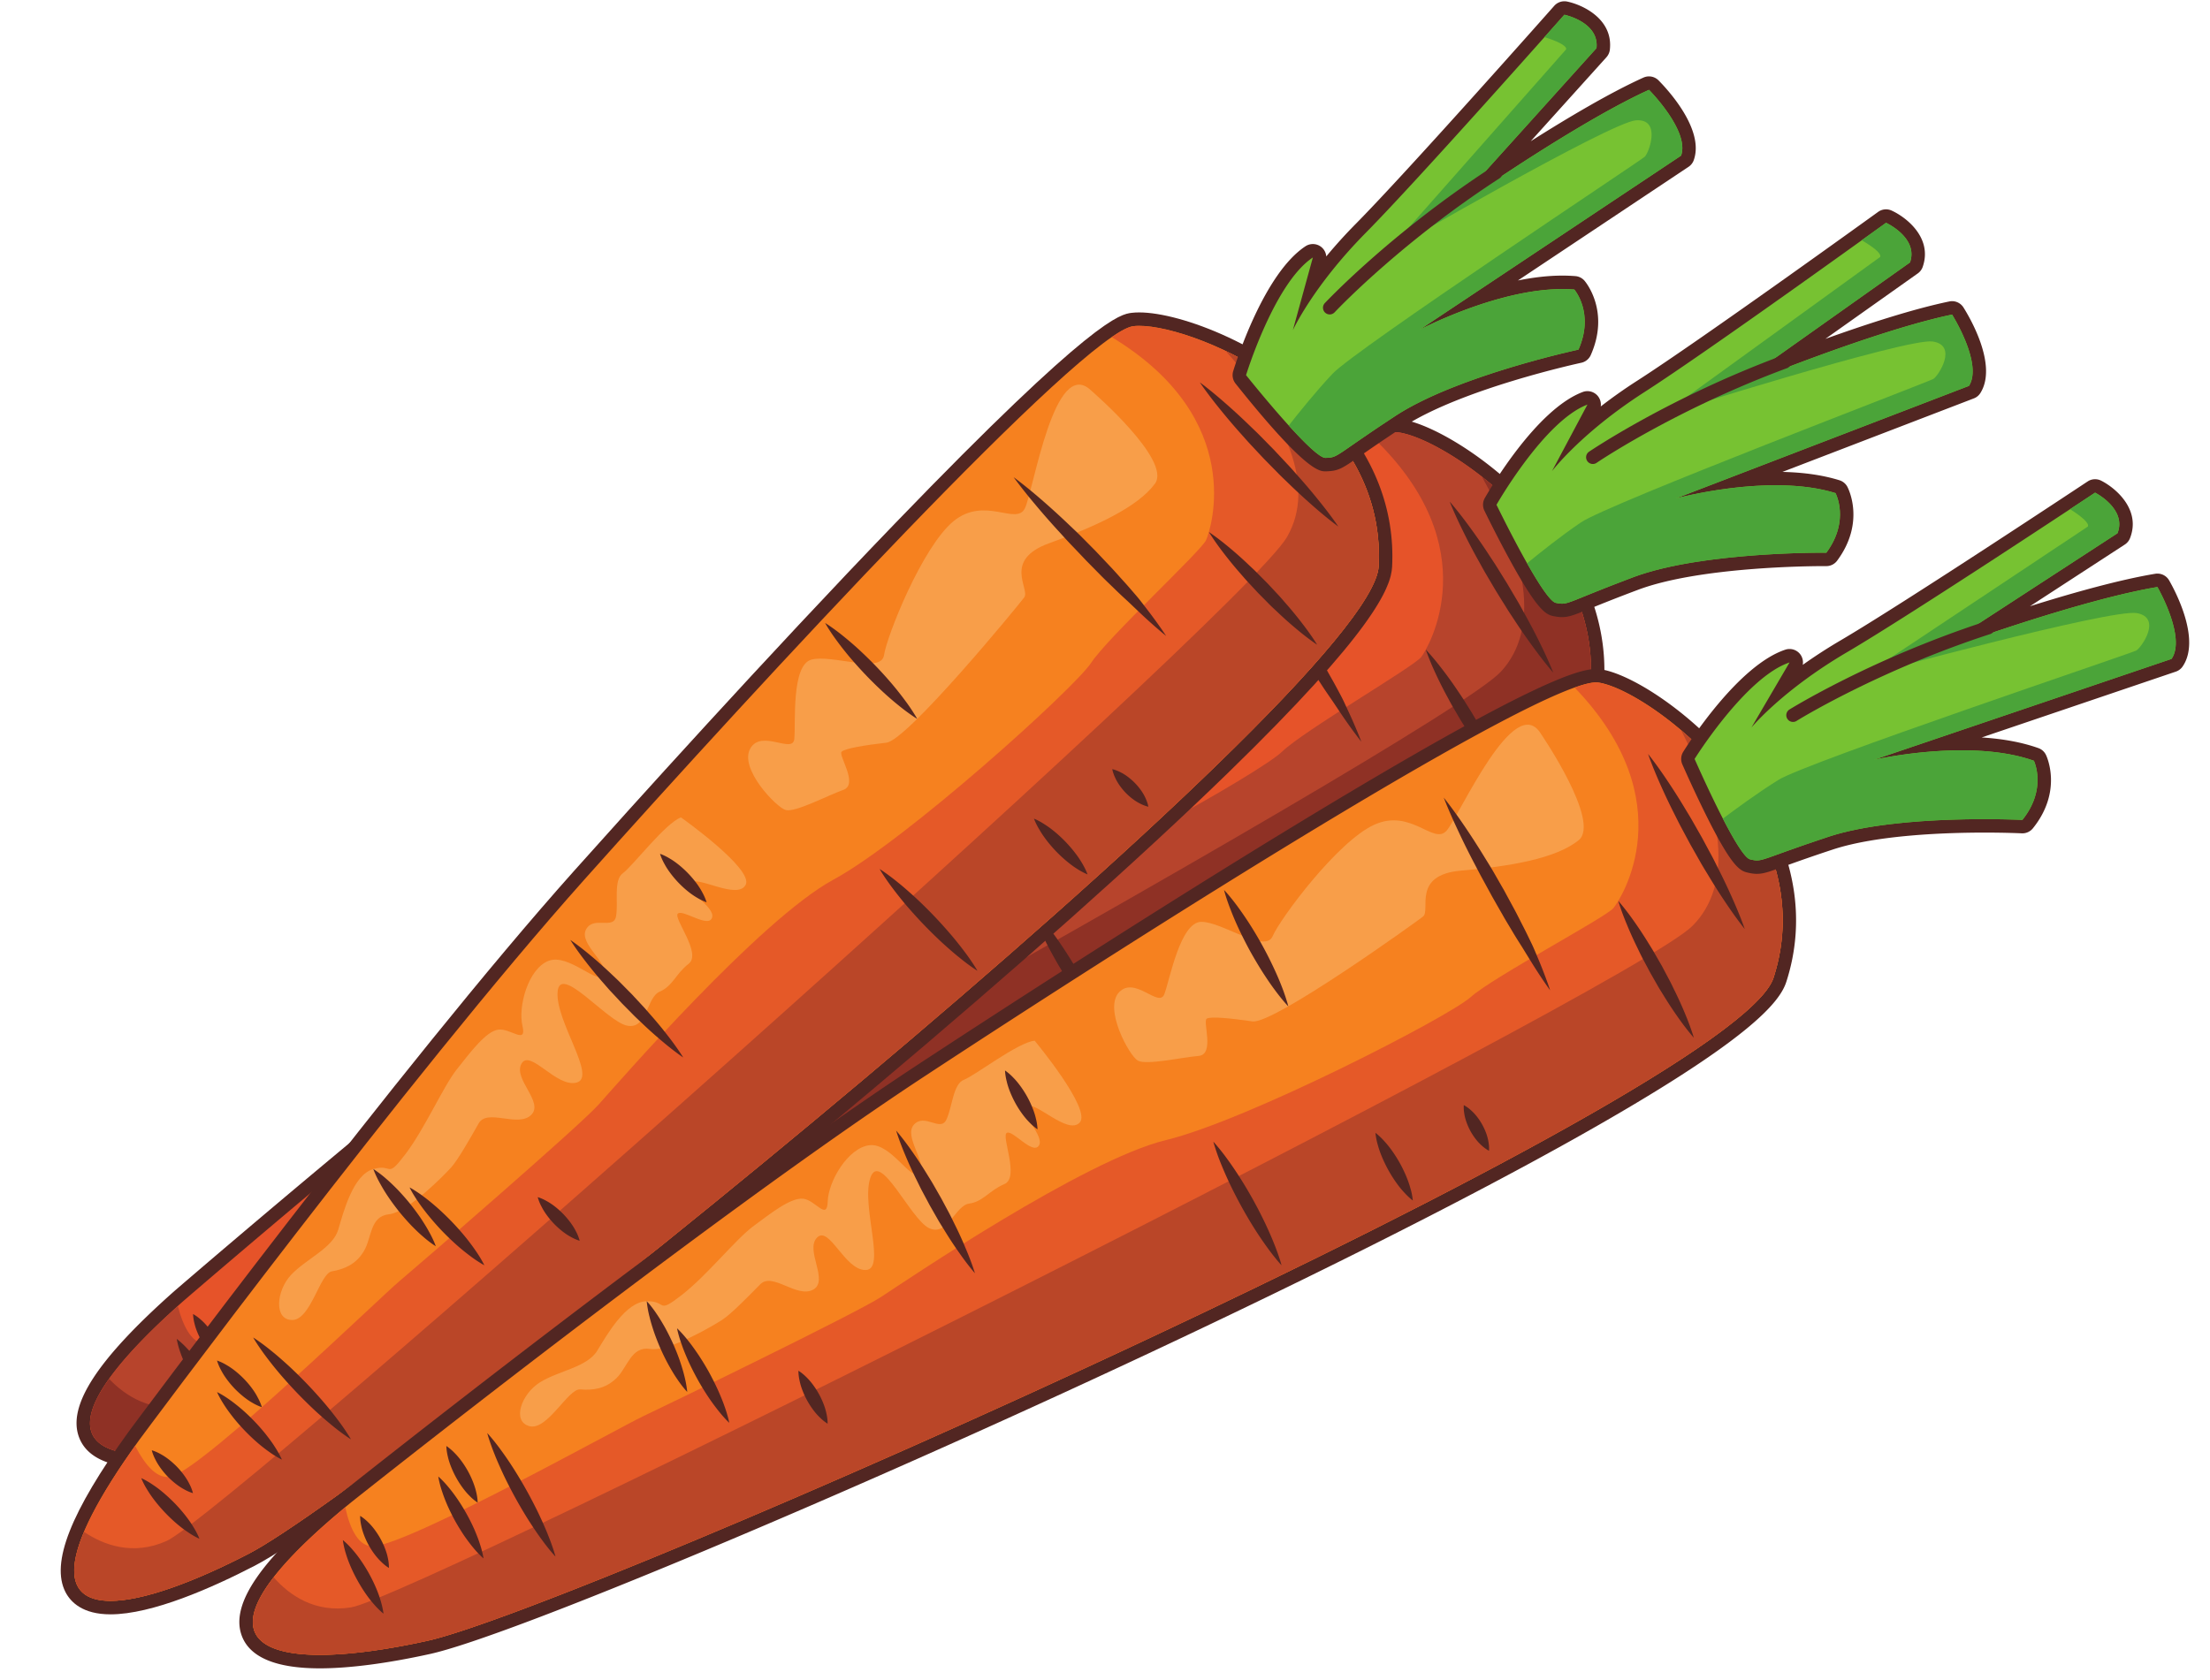 <svg xmlns="http://www.w3.org/2000/svg" width="426" viewBox="0 0 319.5 243" height="324" version="1.0"><defs><clipPath id="a"><path d="M155.898 77.809h6.797v6.796h-6.797zm0 0"/></clipPath><clipPath id="b"><path d="M159.297 77.809a3.398 3.398 0 1 0 0 6.797 3.398 3.398 0 0 0 0-6.797zm0 0"/></clipPath><clipPath id="c"><path d="M178 .191h68V69h-68zm0 0"/></clipPath></defs><g clip-path="url(#a)"><g clip-path="url(#b)"><path fill="#62b433" d="M155.898 77.809h6.797v6.796h-6.797zm0 0"/></g></g><path fill="#e65329" d="M21.555 211.34c-5.153 0-8.25-1.285-9.215-3.82-1.547-4.086 2.87-10.66 13.515-20.094.508-.438 49.946-43.09 80.551-64.98 14.223-10.176 85.66-60.919 95.387-60.919.11 0 .207.004.305.016 4.949.496 16.054 7.336 22.902 17.36 5.598 8.195 7.305 17.015 4.934 25.507-2.942 10.524-57.375 40.09-89.563 56.778-43.121 22.355-90.687 44.527-101.8 47.44-6.743 1.774-12.63 2.712-17.016 2.712"/><path fill="#522622" d="M201.793 60.555c-1.629 0-5.953 0-40.02 22.468-22.367 14.754-46.566 31.934-55.933 38.63-30.64 21.917-80.113 64.6-80.61 65.03-11.152 9.887-15.535 16.61-13.796 21.18 1.117 2.953 4.523 4.45 10.12 4.45 4.47 0 10.438-.95 17.262-2.739 11.168-2.933 58.832-25.14 102-47.523 24.36-12.63 45.239-24.219 60.383-33.516 24.887-15.281 28.852-20.937 29.672-23.863 2.45-8.777.695-17.879-5.07-26.317-7.004-10.257-18.473-17.265-23.602-17.78a4.426 4.426 0 0 0-.406-.02zm0 1.945.207.008c7.254.726 33.453 18.52 27 41.64-4.867 17.41-169.105 97.883-190.68 103.543-6.343 1.668-12.258 2.68-16.765 2.68-10.813 0-13.578-5.8 4.945-22.219 0 0 49.547-42.8 80.473-64.918 30.636-21.914 86.742-60.734 94.82-60.734"/><path fill="#b7442c" d="M229 104.148c6.453-23.12-19.746-40.914-27-41.64-.7-.067-1.855.238-3.41.855 16.555 15.887 7.867 30.344 6.887 31.64-1.047 1.392-17.016 10.677-20.118 13.688-3.097 3.012-31.597 19.118-43.23 22.422-11.637 3.301-36.777 21.82-40.211 24.282-3.441 2.457-30.613 17.007-33.781 18.652-3.164 1.644-32.754 19.707-38.086 20.285-2.192.238-3.531-2.348-4.344-5.465-25.102 22.586-8.723 24.43 12.613 18.824 21.575-5.66 185.813-86.132 190.68-103.543"/><path fill="#8f3125" d="M216.988 97.129c-8.687 9.422-180.41 104.238-189.847 106.164-5.262 1.07-9.047-1.45-11.371-3.895-8.903 12.485 5.183 12.86 22.55 8.293 21.575-5.66 185.813-86.132 190.68-103.543 4.219-15.101-5.5-27.933-14.77-35.218 6.36 11.316 8.563 21.902 2.758 28.199"/><path fill="#f89e49" d="M194.035 70.305s9.172 12.343 6.016 15.105c-3.156 2.762-9.692 4.16-16.817 5.063-7.12.902-4.101 5.894-5.222 6.851-1.125.965-21.004 16.45-24.04 16.13-3.03-.317-5.988-.513-6.613-.138-.625.38 1.407 5.145-.976 5.434-2.38.29-7.5 1.684-8.75 1.02-1.254-.66-5.281-7.31-3.078-9.782 2.199-2.465 5.843 2.149 6.539.02.707-2.125 1.879-10.512 4.922-10.645 3.043-.136 9.39 4.258 10.382 1.672.993-2.586 8.813-14.066 14.04-16.7 5.222-2.624 8.699 2.653 10.488.435 1.777-2.211 9.031-20.782 13.11-14.465M122.617 117.492s8.645 9.582 6.996 11.555c-1.648 1.969-6.625-2.973-7.746-2.008-1.12.965 2.813 4.184 1.965 5.59-.855 1.406-3.867-2.164-4.7-1.664-.831.504 2.145 6.37-.058 7.422-2.203 1.05-2.941 2.644-4.984 3.023-2.043.375-2.942 4.992-5.676 3.762-2.734-1.238-7.523-11.02-8.734-6.926-1.223 4.09 2.87 13.191-.157 13.352-3.023.164-5.507-6.286-7.21-4.403-1.7 1.883 2.023 6.16-.262 7.54-2.285 1.382-5.965-2.352-7.668-.47-1.703 1.88-4.094 4.508-5.29 5.348-1.19.84-7.507 4.953-10.261 4.633-2.75-.328-3.137 2.79-4.703 4.422-1.567 1.637-3.399 1.894-5.152 1.816-1.75-.074-4.5 6.172-7.11 5.606-2.617-.567-1.37-4.606 1.242-6.387 2.61-1.789 6.746-2.46 8.106-4.91 1.36-2.445 3.844-7.258 6.863-7.43 3.02-.172 1.445 1.918 5.012-1.093 3.578-3.02 7.457-8.34 9.933-10.34 2.489-2.004 5.286-4.407 7.075-4.282 1.78.13 3.582 3.114 3.55.247-.035-2.872 2.618-7.883 5.739-8.356 3.12-.469 6.246 5.156 7.355 3.707 1.117-1.445-2.566-5.18-1.078-6.937 1.496-1.754 3.852.941 4.656-.899.797-1.828.743-5.207 2.32-5.879 1.587-.672 7.61-5.738 9.977-6.039"/><path fill="#522622" d="M180.324 80.023s1.332 1.516 3.11 3.922a109.978 109.978 0 0 1 2.941 4.176c.516.777 1.07 1.57 1.59 2.399l1.586 2.52c.508.855 1.015 1.71 1.515 2.558.508.836.961 1.691 1.426 2.5.465.808.883 1.609 1.29 2.367.405.75.738 1.512 1.058 2.191 1.281 2.735 1.965 4.602 1.965 4.602s-1.278-1.594-2.942-4.059c-.41-.617-.855-1.285-1.332-1.988-.488-.707-1.004-1.445-1.508-2.23-.503-.782-1.054-1.575-1.562-2.41-.52-.829-1.04-1.676-1.57-2.516a366.06 366.06 0 0 0-1.524-2.547c-.508-.836-.972-1.684-1.441-2.485a112.554 112.554 0 0 1-2.434-4.488c-1.383-2.656-2.168-4.512-2.168-4.512M149.117 94.633s.227.215.59.605c.363.395.875.961 1.438 1.672.578.711 1.203 1.559 1.851 2.48a56.897 56.897 0 0 1 3.66 6.036 43.064 43.064 0 0 1 1.332 2.793 28.7 28.7 0 0 1 .817 2.05c.18.504.261.805.261.805s-.226-.215-.593-.605a28.689 28.689 0 0 1-1.438-1.672 45.866 45.866 0 0 1-1.855-2.477 58.09 58.09 0 0 1-1.922-2.965 51.568 51.568 0 0 1-1.727-3.078 46.517 46.517 0 0 1-1.336-2.789 29.827 29.827 0 0 1-.82-2.05c-.18-.508-.258-.805-.258-.805M118.512 121.969s.593.351 1.258 1.011c.695.645 1.46 1.606 2.09 2.641.628 1.043 1.124 2.16 1.374 3.074.278.899.309 1.586.309 1.586.004 0-.59-.351-1.258-1.008-.695-.644-1.457-1.605-2.09-2.644-.625-1.043-1.12-2.16-1.375-3.07-.273-.899-.304-1.59-.308-1.59M103.129 131.277s1.043 1.094 2.379 2.864c.683.882 1.437 1.93 2.21 3.074.38.578.798 1.16 1.177 1.777.382.617.773 1.242 1.168 1.86.37.64.742 1.277 1.109 1.898.375.621.695 1.262 1.031 1.867a59.42 59.42 0 0 1 1.695 3.383c.95 2.008 1.434 3.441 1.434 3.441s-1.043-1.093-2.383-2.863a60.359 60.359 0 0 1-2.21-3.074c-.384-.578-.798-1.16-1.177-1.781-.382-.614-.769-1.239-1.16-1.864-.375-.632-.746-1.27-1.113-1.894-.371-.625-.695-1.262-1.027-1.863a65.675 65.675 0 0 1-1.703-3.383c-.946-2.012-1.43-3.442-1.43-3.442M68.078 157.363s.176.16.445.469c.274.3.645.742 1.047 1.293.414.55.848 1.21 1.293 1.93.438.722.867 1.507 1.27 2.312.394.801.762 1.625 1.07 2.41.3.79.563 1.536.746 2.196.2.656.317 1.222.395 1.62.074.4.101.637.101.637s-.175-.16-.445-.464a15.132 15.132 0 0 1-1.047-1.297 23.445 23.445 0 0 1-1.293-1.926 33.11 33.11 0 0 1-1.27-2.316 33.862 33.862 0 0 1-1.07-2.415c-.297-.789-.562-1.535-.746-2.195A17.246 17.246 0 0 1 68.18 158c-.078-.398-.102-.637-.102-.637M72.61 161.098s.199.168.511.476c.317.313.75.758 1.227 1.328.492.555 1.015 1.239 1.554 1.98a36.91 36.91 0 0 1 2.973 4.906c.406.821.766 1.603 1.031 2.298.281.684.477 1.277.61 1.703.125.418.18.668.18.668s-.2-.16-.512-.469a18.687 18.687 0 0 1-1.227-1.328 29.662 29.662 0 0 1-1.559-1.98 36.38 36.38 0 0 1-1.574-2.399 35.127 35.127 0 0 1-1.39-2.511 30.952 30.952 0 0 1-1.036-2.293 19.657 19.657 0 0 1-.605-1.704c-.125-.421-.184-.675-.184-.675M90.387 166.531s.558.305 1.18.887c.648.566 1.343 1.422 1.913 2.355.567.938 1 1.954 1.204 2.786.23.824.23 1.46.23 1.46s-.562-.3-1.184-.878c-.648-.57-1.343-1.426-1.914-2.36-.558-.937-.996-1.953-1.199-2.789-.226-.82-.23-1.46-.23-1.46M45.797 177.328s.234.227.617.649c.379.425.914 1.03 1.504 1.789.61.754 1.266 1.66 1.953 2.644a63.465 63.465 0 0 1 2.04 3.145 67.415 67.415 0 0 1 1.847 3.265 52.985 52.985 0 0 1 1.43 2.953c.398.875.687 1.633.886 2.165.196.535.285.855.285.855s-.234-.23-.62-.652a32.544 32.544 0 0 1-1.509-1.79 55.324 55.324 0 0 1-1.953-2.64 68.612 68.612 0 0 1-2.027-3.149 64.277 64.277 0 0 1-1.848-3.265c-.547-1.067-1.047-2.067-1.433-2.953a32.77 32.77 0 0 1-.883-2.168c-.2-.531-.29-.848-.29-.848M39.969 179.434s.582.332 1.23.96c.68.618 1.414 1.54 2.02 2.54.61 1 1.082 2.078 1.312 2.964.258.872.282 1.54.282 1.54s-.586-.333-1.235-.961c-.676-.618-1.41-1.54-2.02-2.54-.601-1-1.074-2.085-1.308-2.964-.258-.871-.281-1.54-.281-1.54M38.973 183.89s.183.137.468.4c.286.26.676.636 1.102 1.12.437.48.906 1.063 1.383 1.7a28.78 28.78 0 0 1 2.574 4.25c.34.722.645 1.402.863 2.011.227.602.38 1.125.477 1.5.101.371.137.598.137.598s-.18-.137-.465-.399c-.285-.261-.68-.636-1.11-1.12a25.299 25.299 0 0 1-1.379-1.696 32.283 32.283 0 0 1-1.378-2.07A31.07 31.07 0 0 1 40.453 188c-.34-.719-.64-1.406-.86-2.012a14.505 14.505 0 0 1-.62-2.097M27.914 190.027s.555.29 1.172.86c.64.554 1.328 1.394 1.887 2.316.554.918.984 1.918 1.175 2.742.22.805.22 1.438.22 1.438s-.56-.293-1.173-.863c-.64-.555-1.328-1.395-1.883-2.31-.554-.925-.98-1.925-1.175-2.745-.223-.813-.223-1.438-.223-1.438M25.555 193.625s.668.484 1.457 1.336c.812.84 1.726 2.059 2.515 3.355.79 1.305 1.442 2.68 1.809 3.79.39 1.093.508 1.914.508 1.914s-.676-.48-1.461-1.336c-.813-.84-1.73-2.059-2.516-3.36-.785-1.3-1.437-2.68-1.808-3.789-.387-1.094-.504-1.91-.504-1.91M149.008 131.063s.238.23.62.652c.38.418.911 1.027 1.505 1.789a52.771 52.771 0 0 1 1.953 2.64 68.47 68.47 0 0 1 2.035 3.145 65.933 65.933 0 0 1 1.848 3.262c.55 1.07 1.047 2.07 1.433 2.957.399.879.692 1.629.883 2.168.2.535.29.847.29.847s-.24-.226-.618-.648a30.916 30.916 0 0 1-1.512-1.79 52.152 52.152 0 0 1-1.953-2.64 64.616 64.616 0 0 1-2.035-3.148 65.478 65.478 0 0 1-1.844-3.266 54.349 54.349 0 0 1-1.43-2.953 28.974 28.974 0 0 1-.882-2.164c-.203-.535-.293-.851-.293-.851M172.375 128.848s.64.433 1.379 1.21c.762.762 1.621 1.88 2.348 3.07.722 1.2 1.312 2.474 1.632 3.505a8.89 8.89 0 0 1 .426 1.781s-.64-.426-1.383-1.207c-.761-.762-1.617-1.875-2.34-3.074-.718-1.196-1.308-2.469-1.632-3.5-.344-1.016-.43-1.785-.43-1.785M184.992 124.344s.52.234 1.082.722c.586.47 1.203 1.192 1.696 1.996.484.805.84 1.692.984 2.43.168.723.129 1.297.129 1.297s-.524-.238-1.082-.719c-.59-.472-1.207-1.199-1.692-2-.484-.812-.843-1.691-.984-2.433-.168-.723-.133-1.293-.133-1.293M206.129 93.945s1.008 1.04 2.3 2.735a55.83 55.83 0 0 1 2.133 2.941c.36.55.762 1.11 1.13 1.703.367.586.742 1.188 1.117 1.785.355.61.71 1.22 1.062 1.82.36.594.664 1.212.988 1.786a57.935 57.935 0 0 1 1.618 3.25c.902 1.933 1.347 3.312 1.347 3.312s-1.008-1.039-2.304-2.73a56.767 56.767 0 0 1-2.13-2.945c-.363-.551-.765-1.106-1.124-1.7-.371-.59-.743-1.191-1.118-1.789-.355-.61-.714-1.218-1.062-1.82-.36-.594-.664-1.207-.988-1.79a57.935 57.935 0 0 1-1.618-3.25c-.898-1.933-1.351-3.308-1.351-3.308M209.586 72.54s1.215 1.378 2.816 3.577a95.086 95.086 0 0 1 2.653 3.805c.457.719.96 1.437 1.425 2.195.47.754.946 1.524 1.422 2.29.457.777.918 1.558 1.371 2.323.457.762.864 1.54 1.278 2.278a89.504 89.504 0 0 1 2.144 4.117c1.207 2.441 1.86 4.152 1.86 4.152s-1.215-1.375-2.813-3.578a83.072 83.072 0 0 1-2.652-3.804c-.461-.711-.961-1.43-1.422-2.196-.473-.75-.95-1.52-1.426-2.289-.457-.777-.914-1.555-1.37-2.324-.454-.762-.86-1.54-1.278-2.277a87.203 87.203 0 0 1-2.14-4.118c-1.208-2.441-1.868-4.152-1.868-4.152"/><path fill="#77c232" d="M225.82 88.27c-.363 0-.703-.06-1.074-.13-1.941-.374-6.113-8.214-9.273-14.722a.967.967 0 0 1 .03-.906c.29-.508 7.157-12.465 13.653-14.914a.975.975 0 0 1 1.07.266c.266.304.32.741.13 1.097l-1.88 3.527c2.157-1.933 5.06-4.246 8.766-6.625 9.074-5.828 34.594-24.25 34.852-24.433a.982.982 0 0 1 .973-.098c1.906.871 5.19 3.438 3.984 6.934a.994.994 0 0 1-.356.48l-19.433 13.77c7.043-2.703 17.531-6.477 24.75-7.973l.199-.023c.328 0 .64.171.82.457.492.777 4.742 7.707 2.45 11.343a.977.977 0 0 1-.473.387l-33.16 12.734a54.07 54.07 0 0 1 4.863-.238c3.422 0 6.43.399 8.934 1.18a.961.961 0 0 1 .57.469c.098.187 2.37 4.57-1.395 9.648a.977.977 0 0 1-.78.395h-.407c-2.992 0-18.352.168-27.2 3.5-3.398 1.277-5.558 2.16-6.992 2.742-2.086.847-2.789 1.133-3.62 1.133"/><path fill="#522622" d="M272.664 30.273c-.406 0-.805.125-1.14.368-.254.183-25.758 18.593-34.81 24.402a72.389 72.389 0 0 0-5.292 3.734 1.95 1.95 0 0 0-.465-1.554 1.947 1.947 0 0 0-2.144-.535c-6.708 2.53-13.41 14.039-14.157 15.343a1.937 1.937 0 0 0-.058 1.809c.015.035 1.718 3.543 3.632 7.047 3.942 7.222 5.204 7.988 6.336 8.21.403.075.805.145 1.254.145 1.024 0 1.828-.328 3.985-1.207 1.43-.578 3.59-1.46 6.972-2.73 8.875-3.344 25.04-3.438 26.856-3.438h.406a1.94 1.94 0 0 0 1.559-.789c4.129-5.57 1.586-10.476 1.476-10.683a1.955 1.955 0 0 0-1.137-.942c-2.363-.734-5.132-1.14-8.253-1.207l27.675-10.633c.391-.148.723-.422.946-.777 2.55-4.05-1.594-11.023-2.45-12.379a1.954 1.954 0 0 0-1.644-.906c-.129 0-.266.015-.395.043-5.195 1.074-11.925 3.261-17.918 5.41l13.356-9.465c.332-.234.582-.566.715-.953 1.437-4.156-2.317-7.14-4.5-8.137a1.955 1.955 0 0 0-.805-.176zm0 1.946s4.707 2.144 3.469 5.73l-26.04 18.457s20.34-8.472 32.118-10.914c0 0 4.476 7.09 2.45 10.309l-42.403 16.285s7.008-1.91 14.453-1.91c2.953 0 5.969.3 8.648 1.133 0 0 2.121 3.968-1.32 8.613h-.406c-2.727 0-18.48.152-27.543 3.562-8.04 3.028-9.153 3.813-10.27 3.813-.265 0-.53-.04-.89-.113-1.871-.36-8.582-14.188-8.582-14.188s6.906-12.137 13.148-14.488l-5.129 9.629s4.196-5.547 13.399-11.457c9.199-5.907 34.898-24.461 34.898-24.461"/><path fill="#4ba439" d="M282.21 45.492c-11.776 2.442-32.116 10.914-32.116 10.914l26.039-18.457c1.238-3.586-3.469-5.73-3.469-5.73s-1.344.968-3.516 2.523c1.493.875 2.887 1.867 2.668 2.418l-31.601 22.871s35.48-11.187 39.183-10.648c3.7.547.84 4.972.11 5.414-.727.441-46.895 18.016-50.93 20.734-2.875 1.942-6.16 4.57-7.805 5.926 1.668 2.945 3.356 5.57 4.157 5.727 1.87.363 1.215.046 11.16-3.7 9.945-3.742 27.95-3.562 27.95-3.562 3.44-4.645 1.32-8.613 1.32-8.613-9.45-2.942-23.102.777-23.102.777L284.66 55.8c2.027-3.219-2.45-10.309-2.45-10.309"/><path fill="#522622" d="M230.824 66.93s.035-.028.121-.082c1.266-.848 12.168-7.961 27.39-13.602a.97.97 0 0 0 .575-1.25.979.979 0 0 0-1.25-.574c-16.469 6.105-27.887 13.875-27.933 13.902a.972.972 0 1 0 1.097 1.606"/><path fill="#f6811f" d="M15.973 232.48c-2.828 0-4.727-.91-5.645-2.699-1.937-3.785 1.016-11.027 9.031-22.14.399-.54 39.297-52.985 64.356-81.047 11.816-13.235 71.222-79.32 80.023-80.387a7.42 7.42 0 0 1 .969-.059c5.832 0 18.434 4.758 26.922 13.692 6.164 6.5 9.082 13.926 8.66 22.082-.562 10.914-47.195 51.695-74.95 75.027-37.171 31.258-78.726 63.313-88.929 68.598-8.633 4.473-15.89 6.933-20.437 6.933"/><path fill="#522622" d="M164.707 45.18c-.39 0-.758.02-1.086.058-1.644.203-5.496.668-34.09 30.313-18.734 19.422-38.789 41.715-46.543 50.394-25.09 28.094-64.011 80.578-64.402 81.106-8.379 11.617-11.273 18.972-9.125 23.176.758 1.468 2.496 3.226 6.512 3.226 6.023 0 14.683-3.832 20.886-7.047 10.254-5.308 51.895-37.418 89.11-68.71 20.996-17.66 38.828-33.548 51.574-45.938 20.934-20.363 23.559-26.75 23.715-29.785.43-8.313-2.656-16.196-8.926-22.801-8.672-9.133-21.613-13.992-27.625-13.992zm0 1.941c8.434 0 35.805 11.629 34.61 34.75-.93 18.059-143.551 132.559-163.352 142.813-7.903 4.09-15.278 6.824-19.992 6.824-7.102 0-8.157-6.2 4.175-23.297 0 0 38.973-52.613 64.293-80.969 25.32-28.36 72.18-79.191 79.414-80.074.258-.031.54-.047.852-.047"/><path fill="#e55928" d="M199.316 81.871c1.239-23.969-28.222-35.586-35.46-34.703-.704.082-1.758.633-3.137 1.582 19.629 11.863 14.316 27.879 13.648 29.355-.722 1.59-14.27 14.145-16.633 17.762-2.363 3.617-26.64 25.582-37.265 31.352s-31.102 29.355-33.918 32.504c-2.813 3.152-26.137 23.3-28.867 25.601-2.735 2.301-27.641 26.41-32.715 28.137-2.094.71-3.957-1.52-5.438-4.383-19.55 27.543-3.16 25.75 16.434 15.606C55.765 214.43 198.387 99.93 199.316 81.87"/><path fill="#ba4628" d="M186.063 77.66c-6.418 11.098-153.18 141.235-161.977 145.18-4.895 2.195-9.145.566-11.941-1.309-5.954 14.133 7.87 11.414 23.82 3.153C55.765 214.43 198.387 99.93 199.316 81.87c.805-15.656-11.484-26.047-22.125-31.117 8.684 9.644 13.153 19.492 8.871 26.906"/><path fill="#f89e49" d="M157.793 56.516s11.652 10.035 9.184 13.422c-2.48 3.386-8.551 6.187-15.309 8.624-6.746 2.438-2.707 6.645-3.594 7.829-.879 1.191-16.887 20.648-19.914 21.007-3.027.352-5.957.809-6.488 1.309-.527.508 2.504 4.715.242 5.52-2.266.804-6.95 3.285-8.316 2.914-1.368-.375-6.75-5.98-5.145-8.871 1.602-2.891 6.164.816 6.379-1.41.223-2.235-.465-10.672 2.473-11.47 2.933-.8 10.093 2.098 10.496-.644.398-2.742 5.52-15.648 10.039-19.367 4.523-3.707 9.074.68 10.328-1.871 1.254-2.555 4.262-22.262 9.625-16.992M98.45 118.207s10.53 7.457 9.355 9.738c-1.176 2.285-7.114-1.445-8-.257-.887 1.183 3.668 3.464 3.136 5.023-.52 1.555-4.242-1.27-4.945-.594-.7.672 3.492 5.742 1.574 7.246-1.93 1.512-2.297 3.23-4.21 4.047-1.907.817-1.774 5.52-4.708 4.91-2.941-.601-9.75-9.101-10.043-4.84-.289 4.258 5.696 12.247 2.778 13.063-2.918.824-6.754-4.926-7.996-2.719-1.254 2.211 3.32 5.57 1.386 7.422-1.925 1.848-6.336-.992-7.582 1.219-1.246 2.207-3.004 5.289-3.984 6.375-.98 1.082-6.242 6.472-8.996 6.762-2.758.289-2.453 3.418-3.621 5.347-1.168 1.946-2.903 2.602-4.63 2.906-1.722.31-3.034 7.008-5.71 7.032-2.676.015-2.344-4.192-.188-6.512 2.157-2.313 6.047-3.875 6.836-6.559.79-2.691 2.164-7.93 5.07-8.757 2.903-.836 1.825 1.554 4.65-2.172 2.823-3.723 5.448-9.77 7.429-12.262 1.98-2.496 4.191-5.457 5.953-5.723 1.77-.27 4.183 2.25 3.527-.547-.664-2.789.824-8.257 3.766-9.402 2.941-1.144 7.223 3.66 7.988 2.004.77-1.652-3.64-4.492-2.57-6.531 1.078-2.043 3.965.07 4.34-1.895.375-1.96-.407-5.246.984-6.25 1.395-1 6.16-7.261 8.41-8.074"/><path fill="#522622" d="M146.54 69.008s1.632 1.183 3.894 3.14a113.53 113.53 0 0 1 3.789 3.43c.668.649 1.386 1.297 2.074 1.992.695.7 1.39 1.403 2.094 2.114.683.722 1.37 1.445 2.043 2.16.68.707 1.308 1.437 1.937 2.129.633.687 1.219 1.379 1.777 2.027.563.64 1.055 1.309 1.516 1.902 1.848 2.387 2.918 4.059 2.922 4.059 0 0-1.598-1.273-3.758-3.313-.535-.511-1.117-1.062-1.734-1.648-.633-.582-1.297-1.191-1.961-1.844-.664-.652-1.371-1.308-2.055-2.011-.683-.696-1.383-1.403-2.078-2.11a375.762 375.762 0 0 0-2.043-2.148c-.68-.703-1.32-1.43-1.953-2.114a108.475 108.475 0 0 1-3.36-3.84c-1.933-2.285-3.101-3.93-3.105-3.925M119.285 90.09s.274.16.715.465c.441.304 1.063.75 1.773 1.32a47.22 47.22 0 0 1 2.348 2.008 61.981 61.981 0 0 1 2.527 2.469 57.02 57.02 0 0 1 2.364 2.62 47.09 47.09 0 0 1 1.914 2.434c.543.73.957 1.367 1.242 1.824.289.454.434.73.434.73s-.266-.155-.711-.464a28.056 28.056 0 0 1-1.77-1.316 44.086 44.086 0 0 1-2.351-2.012 57.173 57.173 0 0 1-2.524-2.469 61.627 61.627 0 0 1-2.367-2.625 44.856 44.856 0 0 1-1.91-2.43c-.543-.73-.961-1.37-1.25-1.824-.281-.453-.434-.73-.434-.73M95.422 123.473s.652.215 1.45.707c.82.48 1.773 1.254 2.616 2.125.84.875 1.575 1.855 2.016 2.691.465.824.648 1.484.648 1.484s-.656-.21-1.453-.707c-.82-.476-1.77-1.25-2.613-2.125-.84-.878-1.57-1.859-2.016-2.695-.465-.816-.648-1.48-.648-1.48M82.45 135.926s1.253.836 2.952 2.27c.86.706 1.825 1.57 2.832 2.515.496.48 1.032.96 1.536 1.476.507.516 1.027 1.043 1.546 1.563.5.54 1.004 1.078 1.496 1.613.504.52.954 1.078 1.415 1.594a58.119 58.119 0 0 1 2.402 2.926c1.363 1.754 2.148 3.043 2.148 3.043s-1.257-.836-2.957-2.274a59.751 59.751 0 0 1-2.828-2.515c-.492-.48-1.031-.953-1.535-1.477l-1.543-1.562c-.5-.54-1.004-1.078-1.5-1.61-.5-.523-.953-1.078-1.414-1.593a61.995 61.995 0 0 1-2.398-2.93c-1.364-1.754-2.153-3.04-2.153-3.04M53.973 169.059s.203.12.535.359c.332.238.797.582 1.308 1.035.52.442 1.09.992 1.68 1.594.582.613 1.18 1.281 1.746 1.98a33.65 33.65 0 0 1 1.574 2.118c.465.703.883 1.37 1.207 1.976.336.594.579 1.121.743 1.492.16.375.234.602.234.602s-.207-.121-.54-.356a16.04 16.04 0 0 1-1.308-1.039c-.52-.437-1.086-.988-1.68-1.593a33.763 33.763 0 0 1-1.742-1.977 35.22 35.22 0 0 1-1.57-2.121 25.225 25.225 0 0 1-1.21-1.98 17.026 17.026 0 0 1-.74-1.489c-.163-.375-.237-.601-.237-.601M59.21 171.715s.231.117.606.351c.371.235.899.57 1.489 1.024.597.441 1.258.988 1.949 1.594.684.609 1.387 1.285 2.066 1.988.672.703 1.32 1.43 1.907 2.144a30.36 30.36 0 0 1 1.511 2.012 17.828 17.828 0 0 1 1.29 2.145s-.231-.118-.606-.352a17.45 17.45 0 0 1-1.488-1.02 31.15 31.15 0 0 1-1.954-1.593 40.658 40.658 0 0 1-2.062-1.988 39.11 39.11 0 0 1-1.902-2.149 29.193 29.193 0 0 1-1.516-2.012 20.617 20.617 0 0 1-.965-1.527 12.11 12.11 0 0 1-.324-.617M77.742 173.121s.613.168 1.344.598c.758.414 1.625 1.097 2.383 1.883.758.789 1.406 1.683 1.789 2.453a6.27 6.27 0 0 1 .547 1.375s-.618-.172-1.356-.602c-.75-.41-1.62-1.094-2.379-1.883-.754-.789-1.398-1.683-1.78-2.453-.407-.754-.548-1.37-.548-1.37M36.602 193.418s.28.172.742.5c.468.328 1.125.805 1.867 1.418.754.598 1.598 1.34 2.484 2.144a64.696 64.696 0 0 1 5.192 5.407 52.601 52.601 0 0 1 2.047 2.57c.578.77 1.03 1.445 1.336 1.922.308.476.468.766.468.766s-.285-.172-.746-.5a31.288 31.288 0 0 1-1.867-1.415 58.159 58.159 0 0 1-2.484-2.148 69.985 69.985 0 0 1-2.672-2.629 66.89 66.89 0 0 1-2.516-2.781 52.391 52.391 0 0 1-2.043-2.567 33.628 33.628 0 0 1-1.34-1.921c-.308-.477-.468-.766-.468-.766M31.375 196.75s.64.2 1.414.672c.797.453 1.715 1.187 2.531 2.031.809.84 1.508 1.79 1.922 2.606.442.793.617 1.437.617 1.437s-.64-.195-1.418-.664c-.793-.453-1.71-1.191-2.527-2.031-.805-.848-1.504-1.797-1.926-2.61-.441-.793-.613-1.441-.613-1.441M31.383 201.316s.207.094.543.286c.336.191.8.476 1.324.855.531.371 1.11.836 1.719 1.352a28.239 28.239 0 0 1 3.441 3.582c.492.629.938 1.226 1.281 1.773.356.54.621 1.016.797 1.36.18.34.266.55.266.55s-.207-.09-.543-.285a13.665 13.665 0 0 1-1.324-.851 22.377 22.377 0 0 1-1.723-1.356A28.07 28.07 0 0 1 33.727 205c-.489-.629-.934-1.227-1.282-1.773a15.456 15.456 0 0 1-.797-1.356 7.205 7.205 0 0 1-.265-.555M21.941 209.727s.606.16 1.332.582c.743.402 1.602 1.07 2.348 1.843.742.778 1.375 1.66 1.746 2.418a6.23 6.23 0 0 1 .531 1.356s-.609-.16-1.335-.582c-.743-.403-1.598-1.07-2.348-1.844-.742-.777-1.371-1.664-1.746-2.422-.387-.738-.528-1.351-.528-1.351M20.422 213.758s.762.32 1.715.984c.976.64 2.136 1.633 3.195 2.723 1.047 1.094 1.988 2.297 2.59 3.297.625.984.91 1.758.91 1.758s-.762-.32-1.715-.985c-.976-.64-2.137-1.629-3.187-2.722-1.055-1.098-1.992-2.301-2.594-3.301a10.999 10.999 0 0 1-.914-1.754M127.168 125.664s.281.176.746.504c.465.324 1.117.805 1.863 1.414.754.602 1.594 1.34 2.485 2.148.879.81 1.789 1.704 2.675 2.625a66.576 66.576 0 0 1 2.516 2.778 52.155 52.155 0 0 1 2.047 2.566c.582.77 1.027 1.446 1.34 1.922.308.48.469.766.469.766s-.286-.168-.75-.496a31.779 31.779 0 0 1-1.864-1.418c-.757-.598-1.597-1.34-2.484-2.145a67.232 67.232 0 0 1-2.676-2.629 69.435 69.435 0 0 1-2.515-2.777 54.278 54.278 0 0 1-2.043-2.57 31.848 31.848 0 0 1-1.34-1.918c-.309-.48-.469-.77-.469-.77M149.484 118.387s.72.277 1.61.875c.914.578 1.996 1.476 2.965 2.484.964 1.008 1.824 2.121 2.363 3.055.555.918.805 1.648.805 1.648s-.72-.277-1.614-.87c-.91-.579-1.988-1.481-2.957-2.485-.969-1.016-1.82-2.13-2.36-3.067-.562-.91-.812-1.64-.812-1.64M160.8 111.227s.563.117 1.22.464c.671.332 1.437.903 2.093 1.582.653.676 1.196 1.461 1.496 2.153.32.668.41 1.234.41 1.234s-.558-.113-1.218-.465c-.672-.328-1.438-.898-2.09-1.578-.649-.68-1.191-1.469-1.492-2.156-.324-.668-.418-1.234-.418-1.234M174.77 76.938s1.21.792 2.847 2.16a53.246 53.246 0 0 1 2.719 2.406c.476.457.992.91 1.473 1.414.492.492.988.992 1.484 1.492l1.437 1.543c.48.504.915 1.04 1.356 1.531a57.096 57.096 0 0 1 2.289 2.817c1.3 1.687 2.043 2.933 2.043 2.933s-1.215-.793-2.848-2.16a54.93 54.93 0 0 1-2.722-2.406c-.477-.461-.993-.91-1.473-1.41-.488-.496-.984-1-1.484-1.5-.477-.52-.961-1.035-1.434-1.543-.477-.504-.91-1.035-1.352-1.531a56.67 56.67 0 0 1-2.289-2.817c-1.3-1.687-2.046-2.93-2.046-2.93M173.457 55.29s1.484 1.077 3.527 2.874c1.028.89 2.2 1.957 3.422 3.133.606.594 1.254 1.187 1.871 1.824.625.637 1.258 1.277 1.891 1.922.617.664 1.238 1.32 1.844 1.973.617.64 1.183 1.308 1.75 1.941a82.743 82.743 0 0 1 2.992 3.547c1.715 2.113 2.73 3.644 2.73 3.644s-1.488-1.074-3.535-2.87a95.066 95.066 0 0 1-3.422-3.137c-.601-.594-1.25-1.184-1.867-1.829-.625-.632-1.258-1.277-1.89-1.921-.622-.657-1.239-1.32-1.844-1.97-.613-.644-1.18-1.312-1.75-1.94a94.802 94.802 0 0 1-2.992-3.547c-1.715-2.118-2.727-3.645-2.727-3.645"/><path fill="#77c232" d="M191.621 67.188c-1.992 0-7.758-6.708-12.238-12.333a.963.963 0 0 1-.172-.89c.172-.559 4.262-13.723 10.059-17.543a.973.973 0 0 1 .53-.16c.204 0 .403.066.571.187a.962.962 0 0 1 .367 1.043l-1.058 3.86c1.68-2.36 4.004-5.254 7.101-8.391 7.574-7.672 28.442-31.238 28.653-31.48a.963.963 0 0 1 .726-.325l.2.02c2.054.43 5.824 2.219 5.413 5.894a.989.989 0 0 1-.246.547L215.586 25.31c6.285-4.184 15.687-10.164 22.406-13.204a.967.967 0 0 1 1.09.2c.648.652 6.309 6.484 4.867 10.53a.947.947 0 0 1-.375.481l-29.539 19.676c3.613-1.172 7.848-2.164 11.856-2.164.609 0 1.214.024 1.789.074.254.02.488.141.66.332.133.157 3.308 3.942.742 9.723a.975.975 0 0 1-.684.555c-.171.035-17.527 3.797-26.152 9.457-3.02 1.988-4.937 3.32-6.207 4.199-2.512 1.75-2.836 1.977-4.379 2.02h-.039"/><g clip-path="url(#c)"><path fill="#522622" d="M226.16.184c-.55 0-1.082.234-1.457.652-.21.242-21.055 23.789-28.61 31.445a73.03 73.03 0 0 0-4.355 4.801 1.936 1.936 0 0 0-1.937-1.789c-.371 0-.742.105-1.07.32-5.981 3.938-10.008 16.633-10.45 18.067a1.958 1.958 0 0 0 .34 1.785c10.121 12.695 12.137 12.695 13 12.695h.074c1.828-.055 2.293-.383 4.899-2.191 1.265-.875 3.176-2.211 6.187-4.184 8.477-5.57 25.649-9.289 25.82-9.324a1.947 1.947 0 0 0 1.376-1.113c2.808-6.332-.75-10.57-.903-10.75a1.954 1.954 0 0 0-1.316-.668 24.136 24.136 0 0 0-1.867-.075c-2.13 0-4.317.278-6.446.704l24.668-16.434c.348-.23.614-.57.754-.965 1.606-4.508-3.965-10.402-5.097-11.543a1.957 1.957 0 0 0-1.375-.57c-.274 0-.543.058-.801.172-4.836 2.187-10.926 5.8-16.301 9.207L232.25 8.27a2 2 0 0 0 .488-1.09c.489-4.375-3.828-6.461-6.18-6.957a1.996 1.996 0 0 0-.398-.04zm0 1.945s5.07 1.058 4.645 4.836l-21.368 23.707s17.997-12.723 28.958-17.684c0 0 5.914 5.938 4.64 9.52l-37.805 25.18s11.122-5.887 20.66-5.887c.575 0 1.15.023 1.708.07 0 0 2.945 3.41.601 8.688 0 0-17.605 3.765-26.488 9.601-8.879 5.832-8.176 6-10.078 6.055h-.012c-1.941 0-11.48-11.965-11.48-11.965s4.093-13.348 9.66-17.016l-2.895 10.524s2.88-6.332 10.567-14.117c7.683-7.778 28.687-31.512 28.687-31.512"/></g><path fill="#4ba439" d="M238.395 12.988c-10.961 4.961-28.958 17.684-28.958 17.684l21.368-23.707c.425-3.777-4.645-4.836-4.645-4.836s-1.097 1.238-2.875 3.234c1.645.524 3.23 1.188 3.133 1.77l-25.816 29.246s32.164-18.695 35.894-18.977c3.719-.28 1.906 4.668 1.293 5.258-.613.586-41.809 27.848-45.144 31.387-2.383 2.527-5.016 5.812-6.329 7.492 2.282 2.512 4.496 4.703 5.317 4.676 1.902-.055 1.199-.223 10.078-6.055 8.883-5.836 26.488-9.601 26.488-9.601 2.344-5.278-.601-8.688-.601-8.688-9.86-.8-22.368 5.816-22.368 5.816l37.805-25.18c1.274-3.581-4.64-9.519-4.64-9.519"/><path fill="#522622" d="m192.945 45.164.102-.105c1.05-1.106 10.125-10.434 23.742-19.274a.982.982 0 0 0 .285-1.348.979.979 0 0 0-1.347-.285c-14.723 9.567-24.165 19.649-24.2 19.684a.97.97 0 1 0 1.418 1.328"/><path fill="#f6811f" d="M46.242 240.285c-5.922 0-9.422-1.387-10.402-4.129-1.477-4.14 3.195-10.558 14.277-19.625.516-.414 51.617-41.066 83.067-61.726 14.511-9.535 87.41-57.09 97.578-57.09.164 0 .312.012.449.031 4.926.688 15.754 7.969 22.2 18.258 5.273 8.406 6.624 17.285 3.917 25.676-3.36 10.402-58.926 37.785-91.746 53.183-43.973 20.625-92.387 40.89-103.605 43.367-6.094 1.344-11.536 2.055-15.735 2.055"/><path fill="#522622" d="M230.762 96.742h-.004c-2.649 0-9.774 2.184-40.946 21.024-22.898 13.847-47.601 29.945-57.164 36.222-31.484 20.692-82.617 61.367-83.128 61.778-11.618 9.5-16.25 16.078-14.59 20.718 1.129 3.168 4.933 4.778 11.312 4.778 4.266 0 9.778-.719 15.946-2.082 11.277-2.485 59.78-22.785 103.808-43.438 24.836-11.648 46.156-22.402 61.664-31.097 25.473-14.278 29.66-19.774 30.59-22.665 2.797-8.671 1.414-17.832-4.012-26.492-6.597-10.527-17.777-17.992-22.89-18.71a4.677 4.677 0 0 0-.586-.036zm0 1.942c.117 0 .218.007.316.023 7.223 1.012 32.695 19.828 25.324 42.68C250.848 158.59 83.54 232.48 61.77 237.285c-5.797 1.274-11.211 2.028-15.528 2.028-11.898 0-15.437-5.731 4.488-22.028 0 0 51.211-40.793 82.985-61.672 31.347-20.59 88.586-56.922 97.047-56.93"/><path fill="#e55928" d="M256.402 141.387c7.371-22.852-18.101-41.668-25.324-42.68-.691-.098-1.867.16-3.433.723 15.902 16.523 6.644 30.629 5.62 31.879-1.105 1.355-17.43 9.996-20.644 12.879-3.219 2.89-32.332 17.851-44.09 20.69-11.754 2.84-37.617 20.352-41.14 22.669-3.536 2.316-31.258 15.777-34.496 17.3-3.227 1.52-33.512 18.395-38.86 18.758-2.195.149-3.43-2.484-4.125-5.64-25.98 21.578-9.687 24.07 11.86 19.32 21.77-4.805 189.078-78.695 194.632-95.898"/><path fill="#ba4628" d="M244.68 133.895c-9.055 9.07-184.403 96.996-193.907 98.546-5.296.864-8.984-1.808-11.21-4.34-9.391 12.118 4.667 13.055 22.207 9.184 21.77-4.805 189.078-78.695 194.632-95.898 4.813-14.93-4.386-28.133-13.359-35.782 5.906 11.567 7.691 22.223 1.637 28.29"/><path fill="#f89e49" d="M222.813 106.184s8.68 12.691 5.41 15.324c-3.262 2.637-9.852 3.777-17.004 4.394-7.153.621-4.332 5.727-5.492 6.641-1.16.918-21.641 15.605-24.657 15.164-3.015-.437-5.965-.75-6.605-.402-.64.355 1.203 5.195-1.188 5.394-2.394.192-7.562 1.383-8.789.672-1.226-.71-4.98-7.52-2.687-9.898 2.297-2.375 5.754 2.379 6.535.277.785-2.098 2.297-10.426 5.336-10.441 3.047-.016 9.219 4.629 10.312 2.078 1.09-2.54 9.364-13.696 14.688-16.121 5.328-2.418 8.59 2.996 10.465.855 1.867-2.148 9.847-20.418 13.675-13.937M149.582 150.5s8.254 9.914 6.523 11.824c-1.726 1.899-6.5-3.234-7.66-2.316-1.156.914 2.649 4.289 1.743 5.664-.91 1.371-3.782-2.32-4.633-1.848-.848.469 1.894 6.45-.348 7.406-2.246.965-3.039 2.532-5.102 2.825-2.054.3-3.136 4.87-5.82 3.53-2.687-1.335-7.078-11.308-8.457-7.265-1.371 4.043 2.352 13.297-.683 13.34-3.032.04-5.254-6.5-7.028-4.687-1.773 1.816 1.781 6.234-.558 7.523-2.344 1.293-5.875-2.582-7.649-.773-1.773 1.812-4.262 4.34-5.492 5.136-1.227.793-7.7 4.649-10.438 4.215-2.738-.43-3.25 2.668-4.878 4.242-1.63 1.57-3.47 1.754-5.215 1.606-1.746-.145-4.742 5.988-7.332 5.32-2.594-.672-1.188-4.652 1.5-6.336 2.675-1.68 6.836-2.183 8.289-4.582 1.457-2.39 4.133-7.097 7.156-7.152 3.023-.055 1.363 1.973 5.055-.895 3.691-2.87 7.773-8.035 10.332-9.937 2.562-1.903 5.457-4.192 7.234-3.992 1.777.195 3.461 3.25 3.547.379.078-2.872 2.922-7.774 6.059-8.118 3.14-.343 6.03 5.399 7.203 3.996 1.168-1.402-2.36-5.28-.797-6.976 1.562-1.691 3.808 1.094 4.68-.707.87-1.805.953-5.176 2.558-5.785 1.606-.61 7.824-5.43 10.211-5.637"/><path fill="#522622" d="M208.723 115.348s1.273 1.562 2.953 4.043c.844 1.238 1.793 2.699 2.773 4.289.485.8 1.008 1.613 1.496 2.46.489.852.98 1.715 1.48 2.579.473.875.946 1.75 1.415 2.613.472.86.89 1.73 1.324 2.563.43.824.816 1.644 1.191 2.414.38.77.68 1.539.977 2.23 1.168 2.777 1.773 4.676 1.773 4.676s-1.21-1.645-2.77-4.172c-.39-.629-.812-1.316-1.257-2.043-.457-.719-.945-1.484-1.418-2.281-.472-.809-.988-1.617-1.46-2.477-.49-.847-.977-1.71-1.473-2.578-.473-.871-.95-1.742-1.418-2.601-.477-.856-.903-1.72-1.344-2.54a109.337 109.337 0 0 1-2.254-4.582c-1.277-2.707-1.988-4.593-1.988-4.593M176.96 128.703s.224.219.571.629c.348.41.832 1 1.371 1.734a50.622 50.622 0 0 1 1.75 2.547 55.118 55.118 0 0 1 3.41 6.176c.481 1.024.903 1.992 1.227 2.84.336.848.57 1.574.73 2.086.16.512.231.816.231.816s-.219-.222-.57-.629c-.348-.41-.832-1-1.368-1.73-.55-.73-1.14-1.602-1.753-2.55a62.157 62.157 0 0 1-1.805-3.032 61.634 61.634 0 0 1-1.606-3.149 41.89 41.89 0 0 1-1.218-2.84 29.27 29.27 0 0 1-.739-2.081c-.16-.512-.23-.817-.23-.817M145.297 154.805s.578.375 1.223 1.062c.664.676 1.39 1.66 1.98 2.727.586 1.062 1.04 2.199 1.25 3.12.238.911.242 1.602.246 1.602 0 0-.578-.375-1.223-1.062-.668-.672-1.39-1.66-1.976-2.723-.582-1.066-1.04-2.203-1.25-3.129-.238-.906-.25-1.597-.25-1.597M129.559 163.5s.996 1.133 2.265 2.953a59.676 59.676 0 0 1 2.082 3.16c.36.59.75 1.192 1.106 1.825l1.09 1.906c.347.652.695 1.3 1.035 1.937.347.637.644 1.29.953 1.906a53.405 53.405 0 0 1 1.562 3.45c.871 2.047 1.297 3.492 1.297 3.492s-1-1.129-2.27-2.953a57.335 57.335 0 0 1-2.081-3.16c-.356-.594-.754-1.192-1.106-1.825-.36-.632-.726-1.27-1.09-1.91-.343-.648-.691-1.297-1.035-1.937-.344-.637-.64-1.29-.953-1.906a59.42 59.42 0 0 1-1.562-3.446c-.868-2.05-1.293-3.492-1.293-3.492M93.5 188.172s.168.168.43.48c.257.32.613.77.992 1.34.39.563.797 1.242 1.215 1.977a34.15 34.15 0 0 1 1.175 2.363c.364.82.7 1.652.973 2.45.27.8.5 1.558.66 2.226.172.664.27 1.23.328 1.633.063.402.079.644.079.644s-.172-.172-.43-.484c-.262-.317-.617-.77-.996-1.336-.395-.567-.801-1.242-1.215-1.98a32.38 32.38 0 0 1-1.176-2.36 33.183 33.183 0 0 1-.969-2.453c-.27-.8-.5-1.563-.66-2.227-.172-.664-.27-1.23-.328-1.632-.062-.403-.078-.641-.078-.641M97.883 192.086s.187.176.492.496c.3.32.719.785 1.172 1.371.465.582.96 1.281 1.473 2.043a38.497 38.497 0 0 1 1.488 2.453c.465.86.906 1.73 1.285 2.567.375.84.703 1.632.945 2.336.254.695.422 1.296.535 1.722.11.426.157.68.157.68s-.196-.172-.496-.492a20.07 20.07 0 0 1-1.172-1.375 29.27 29.27 0 0 1-1.477-2.04 38.461 38.461 0 0 1-1.48-2.452c-.47-.86-.91-1.73-1.29-2.567-.37-.84-.703-1.633-.94-2.336a18.623 18.623 0 0 1-.54-1.722c-.113-.43-.152-.684-.152-.684M115.43 198.223c-.004 0 .547.324 1.144.925.621.598 1.285 1.477 1.813 2.434.531.961.922 1.992 1.09 2.836.195.828.171 1.465.171 1.465s-.546-.32-1.148-.926c-.625-.594-1.285-1.48-1.813-2.434-.523-.96-.917-1.992-1.085-2.835-.192-.833-.172-1.465-.172-1.465M70.441 207.238s.227.239.594.676c.363.434.871 1.066 1.434 1.848a48.71 48.71 0 0 1 1.844 2.715 63.417 63.417 0 0 1 1.91 3.226c.617 1.117 1.199 2.25 1.718 3.332.504 1.086.965 2.11 1.313 3.008.363.894.625 1.66.8 2.2.173.542.255.859.255.859s-.23-.235-.594-.672a27.747 27.747 0 0 1-1.438-1.848c-.578-.773-1.195-1.707-1.847-2.715a63.41 63.41 0 0 1-3.618-6.558c-.507-1.09-.964-2.11-1.316-3.012a34.455 34.455 0 0 1-.8-2.195c-.176-.543-.255-.864-.255-.864M64.531 209.113s.567.352 1.192 1.008c.652.645 1.355 1.594 1.922 2.613.562 1.024.996 2.125 1.195 3.02.219.879.215 1.547.215 1.547.004 0-.567-.352-1.192-1.008-.652-.64-1.351-1.594-1.918-2.617-.562-1.024-.996-2.121-1.195-3.016-.219-.879-.219-1.547-.219-1.547M63.363 213.527s.176.141.45.41c.273.274.652.668 1.058 1.168.418.493.863 1.094 1.313 1.75.449.66.89 1.38 1.3 2.122.41.738.786 1.496 1.106 2.222.312.735.586 1.43.781 2.051.203.61.34 1.137.422 1.516.082.375.11.601.11.601s-.176-.144-.45-.418c-.273-.27-.652-.664-1.058-1.16a25.572 25.572 0 0 1-1.317-1.754 31.059 31.059 0 0 1-1.297-2.117 31.787 31.787 0 0 1-1.101-2.23 23.112 23.112 0 0 1-.782-2.047 14.558 14.558 0 0 1-.421-1.516c-.086-.375-.114-.598-.114-.598M52.07 219.215s.543.316 1.137.906c.617.582 1.273 1.45 1.793 2.387.52.945.906 1.957 1.07 2.789.184.816.157 1.445.157 1.445s-.543-.308-1.133-.906c-.617-.582-1.274-1.445-1.793-2.387-.516-.941-.903-1.957-1.067-2.789-.187-.816-.164-1.445-.164-1.445M49.566 222.715s.653.508 1.403 1.394c.777.871 1.648 2.125 2.383 3.453.738 1.333 1.336 2.739 1.66 3.86.343 1.113.43 1.933.43 1.933s-.653-.507-1.407-1.39c-.781-.875-1.648-2.13-2.379-3.461-.738-1.332-1.332-2.738-1.66-3.86-.344-1.109-.43-1.93-.43-1.93M175.414 165.102s.23.238.59.68c.367.433.875 1.062 1.437 1.847.57.773 1.196 1.703 1.844 2.715a61.752 61.752 0 0 1 3.621 6.558c.512 1.086.965 2.11 1.313 3.008.363.895.625 1.66.8 2.2.172.542.254.863.254.863s-.23-.239-.597-.676a34.077 34.077 0 0 1-1.434-1.848 53.397 53.397 0 0 1-1.844-2.715 63.409 63.409 0 0 1-3.617-6.562 55.663 55.663 0 0 1-1.316-3.008c-.36-.89-.621-1.66-.793-2.2-.18-.538-.258-.862-.258-.862M198.848 163.82c-.004 0 .62.453 1.328 1.258.734.793 1.547 1.945 2.226 3.168.672 1.223 1.211 2.516 1.493 3.563a9.18 9.18 0 0 1 .355 1.8s-.621-.457-1.332-1.261c-.734-.79-1.543-1.942-2.219-3.164-.672-1.223-1.215-2.524-1.496-3.567a9.486 9.486 0 0 1-.355-1.797M211.621 159.816s.516.254 1.059.762c.566.492 1.16 1.242 1.613 2.067.457.828.781 1.726.89 2.468.141.727.083 1.301.083 1.301s-.516-.254-1.059-.762c-.566-.492-1.156-1.242-1.613-2.066-.45-.828-.774-1.727-.887-2.469-.14-.73-.086-1.3-.086-1.3M233.957 130.281s.965 1.082 2.191 2.824a56.479 56.479 0 0 1 2.008 3.024c.344.566.723 1.14 1.059 1.746.347.605.7 1.219 1.055 1.832.328.625.66 1.246.984 1.86.336.609.617 1.234.914 1.828a55.428 55.428 0 0 1 1.488 3.308c.82 1.969 1.219 3.363 1.219 3.363s-.969-1.078-2.195-2.82a55.15 55.15 0 0 1-2.008-3.027c-.344-.567-.723-1.137-1.063-1.746-.343-.602-.695-1.215-1.043-1.828-.332-.625-.664-1.247-.992-1.86-.332-.613-.617-1.238-.91-1.832a56.873 56.873 0 0 1-1.488-3.312c-.824-1.965-1.219-3.36-1.219-3.36M238.262 109.031s1.156 1.426 2.672 3.688a91.965 91.965 0 0 1 2.496 3.91c.43.73.902 1.469 1.336 2.246.437.773.89 1.559 1.332 2.344.43.797.855 1.594 1.277 2.375.43.781.8 1.574 1.188 2.324a88.46 88.46 0 0 1 1.98 4.203c1.105 2.484 1.695 4.223 1.695 4.223s-1.16-1.422-2.675-3.684a88.525 88.525 0 0 1-2.497-3.914c-.433-.723-.906-1.465-1.336-2.242-.437-.774-.886-1.563-1.332-2.348-.43-.797-.855-1.594-1.273-2.375-.426-.781-.805-1.574-1.191-2.328a89.951 89.951 0 0 1-1.977-4.195c-1.105-2.488-1.695-4.227-1.695-4.227"/><path fill="#77c232" d="M253.988 125.395c-.414 0-.789-.079-1.203-.176-1.922-.453-5.781-8.453-8.683-15.078a.968.968 0 0 1 .066-.907c.309-.496 7.648-12.164 14.238-14.359a.93.93 0 0 1 .309-.05c.285 0 .562.128.754.359a.98.98 0 0 1 .086 1.105l-2.024 3.45c2.235-1.848 5.227-4.044 9.028-6.274 9.293-5.461 35.527-22.856 35.789-23.031a.979.979 0 0 1 .539-.16c.148 0 .3.03.437.101 1.871.945 5.055 3.645 3.711 7.09a.947.947 0 0 1-.375.46l-19.96 12.99c7.144-2.423 17.769-5.778 25.038-6.985l.16-.012a.98.98 0 0 1 .844.484c.461.801 4.434 7.895 2 11.43a1.005 1.005 0 0 1-.488.375l-33.645 11.406a56.88 56.88 0 0 1 2.989-.082c4.218 0 7.843.528 10.77 1.567.234.09.437.265.546.496.09.187 2.184 4.66-1.781 9.582a.977.977 0 0 1-.758.363l-.047-.004c-.023 0-2.21-.105-5.422-.105-5.504 0-15.71.328-22.293 2.511a250.367 250.367 0 0 0-7.086 2.461c-2 .723-2.75.993-3.539.993"/><path fill="#522622" d="M302.887 69.3c-.38 0-.75.106-1.075.325-.265.172-26.476 17.555-35.75 23a74.96 74.96 0 0 0-5.437 3.52 1.961 1.961 0 0 0-.402-1.575 1.953 1.953 0 0 0-1.508-.718c-.207 0-.414.03-.617.101-6.797 2.266-13.961 13.496-14.754 14.766a1.953 1.953 0 0 0-.133 1.808c.016.035 1.582 3.606 3.355 7.184 3.653 7.371 4.88 8.187 5.996 8.453.458.11.91.203 1.426.203.961 0 1.75-.285 3.871-1.05a231.926 231.926 0 0 1 7.063-2.45c6.45-2.144 16.543-2.465 21.984-2.465 3.184 0 5.352.106 5.375.106l.094.004c.586 0 1.145-.266 1.516-.723 4.347-5.398 2-10.41 1.894-10.621a1.924 1.924 0 0 0-1.094-.984c-2.336-.829-5.086-1.344-8.199-1.54l28.07-9.519c.399-.137.743-.395.977-.738 2.715-3.946-1.156-11.078-1.953-12.469-.356-.61-1-.969-1.684-.969-.109 0-.214.004-.316.024-5.234.87-12.043 2.789-18.113 4.695l13.718-8.926c.34-.222.602-.543.75-.926 1.594-4.097-2.035-7.226-4.18-8.308a1.921 1.921 0 0 0-.874-.207zm0 1.942s4.62 2.336 3.242 5.871l-26.75 17.407s20.66-7.66 32.52-9.63c0 0 4.199 7.258 2.042 10.395l-43.015 14.586s5.949-1.367 12.672-1.367c3.515 0 7.238.375 10.441 1.508 0 0 1.961 4.054-1.664 8.554 0 0-2.191-.109-5.469-.109-6.12 0-16.035.383-22.601 2.563-7.922 2.628-9.223 3.406-10.317 3.406-.297 0-.582-.063-.976-.153-1.856-.437-8.024-14.523-8.024-14.523s7.39-11.844 13.727-13.953l-5.516 9.418s4.414-5.375 13.852-10.914c9.422-5.535 35.836-23.059 35.836-23.059"/><path fill="#4ba439" d="M311.898 84.89c-11.859 1.97-32.52 9.63-32.52 9.63l26.75-17.407c1.38-3.535-3.241-5.87-3.241-5.87s-1.38.913-3.617 2.386c1.46.93 2.82 1.98 2.574 2.516l-32.48 21.605s35.898-9.773 39.577-9.086c3.668.691.633 5.004-.109 5.414-.746.41-47.578 16.133-51.71 18.695-2.95 1.825-6.337 4.329-8.044 5.606 1.555 3.016 3.145 5.707 3.934 5.894 1.851.438 1.21.09 11.293-3.253 10.09-3.352 28.07-2.454 28.07-2.454 3.625-4.5 1.664-8.554 1.664-8.554-9.32-3.313-23.113-.14-23.113-.14l43.015-14.587c2.157-3.137-2.043-10.394-2.043-10.394"/><path fill="#522622" d="M259.703 104.27s.035-.028.125-.079c1.3-.796 12.473-7.472 27.906-12.5a.977.977 0 0 0 .625-1.226.964.964 0 0 0-1.222-.621c-16.7 5.441-28.422 12.754-28.465 12.777a.973.973 0 0 0 1.031 1.649"/></svg>